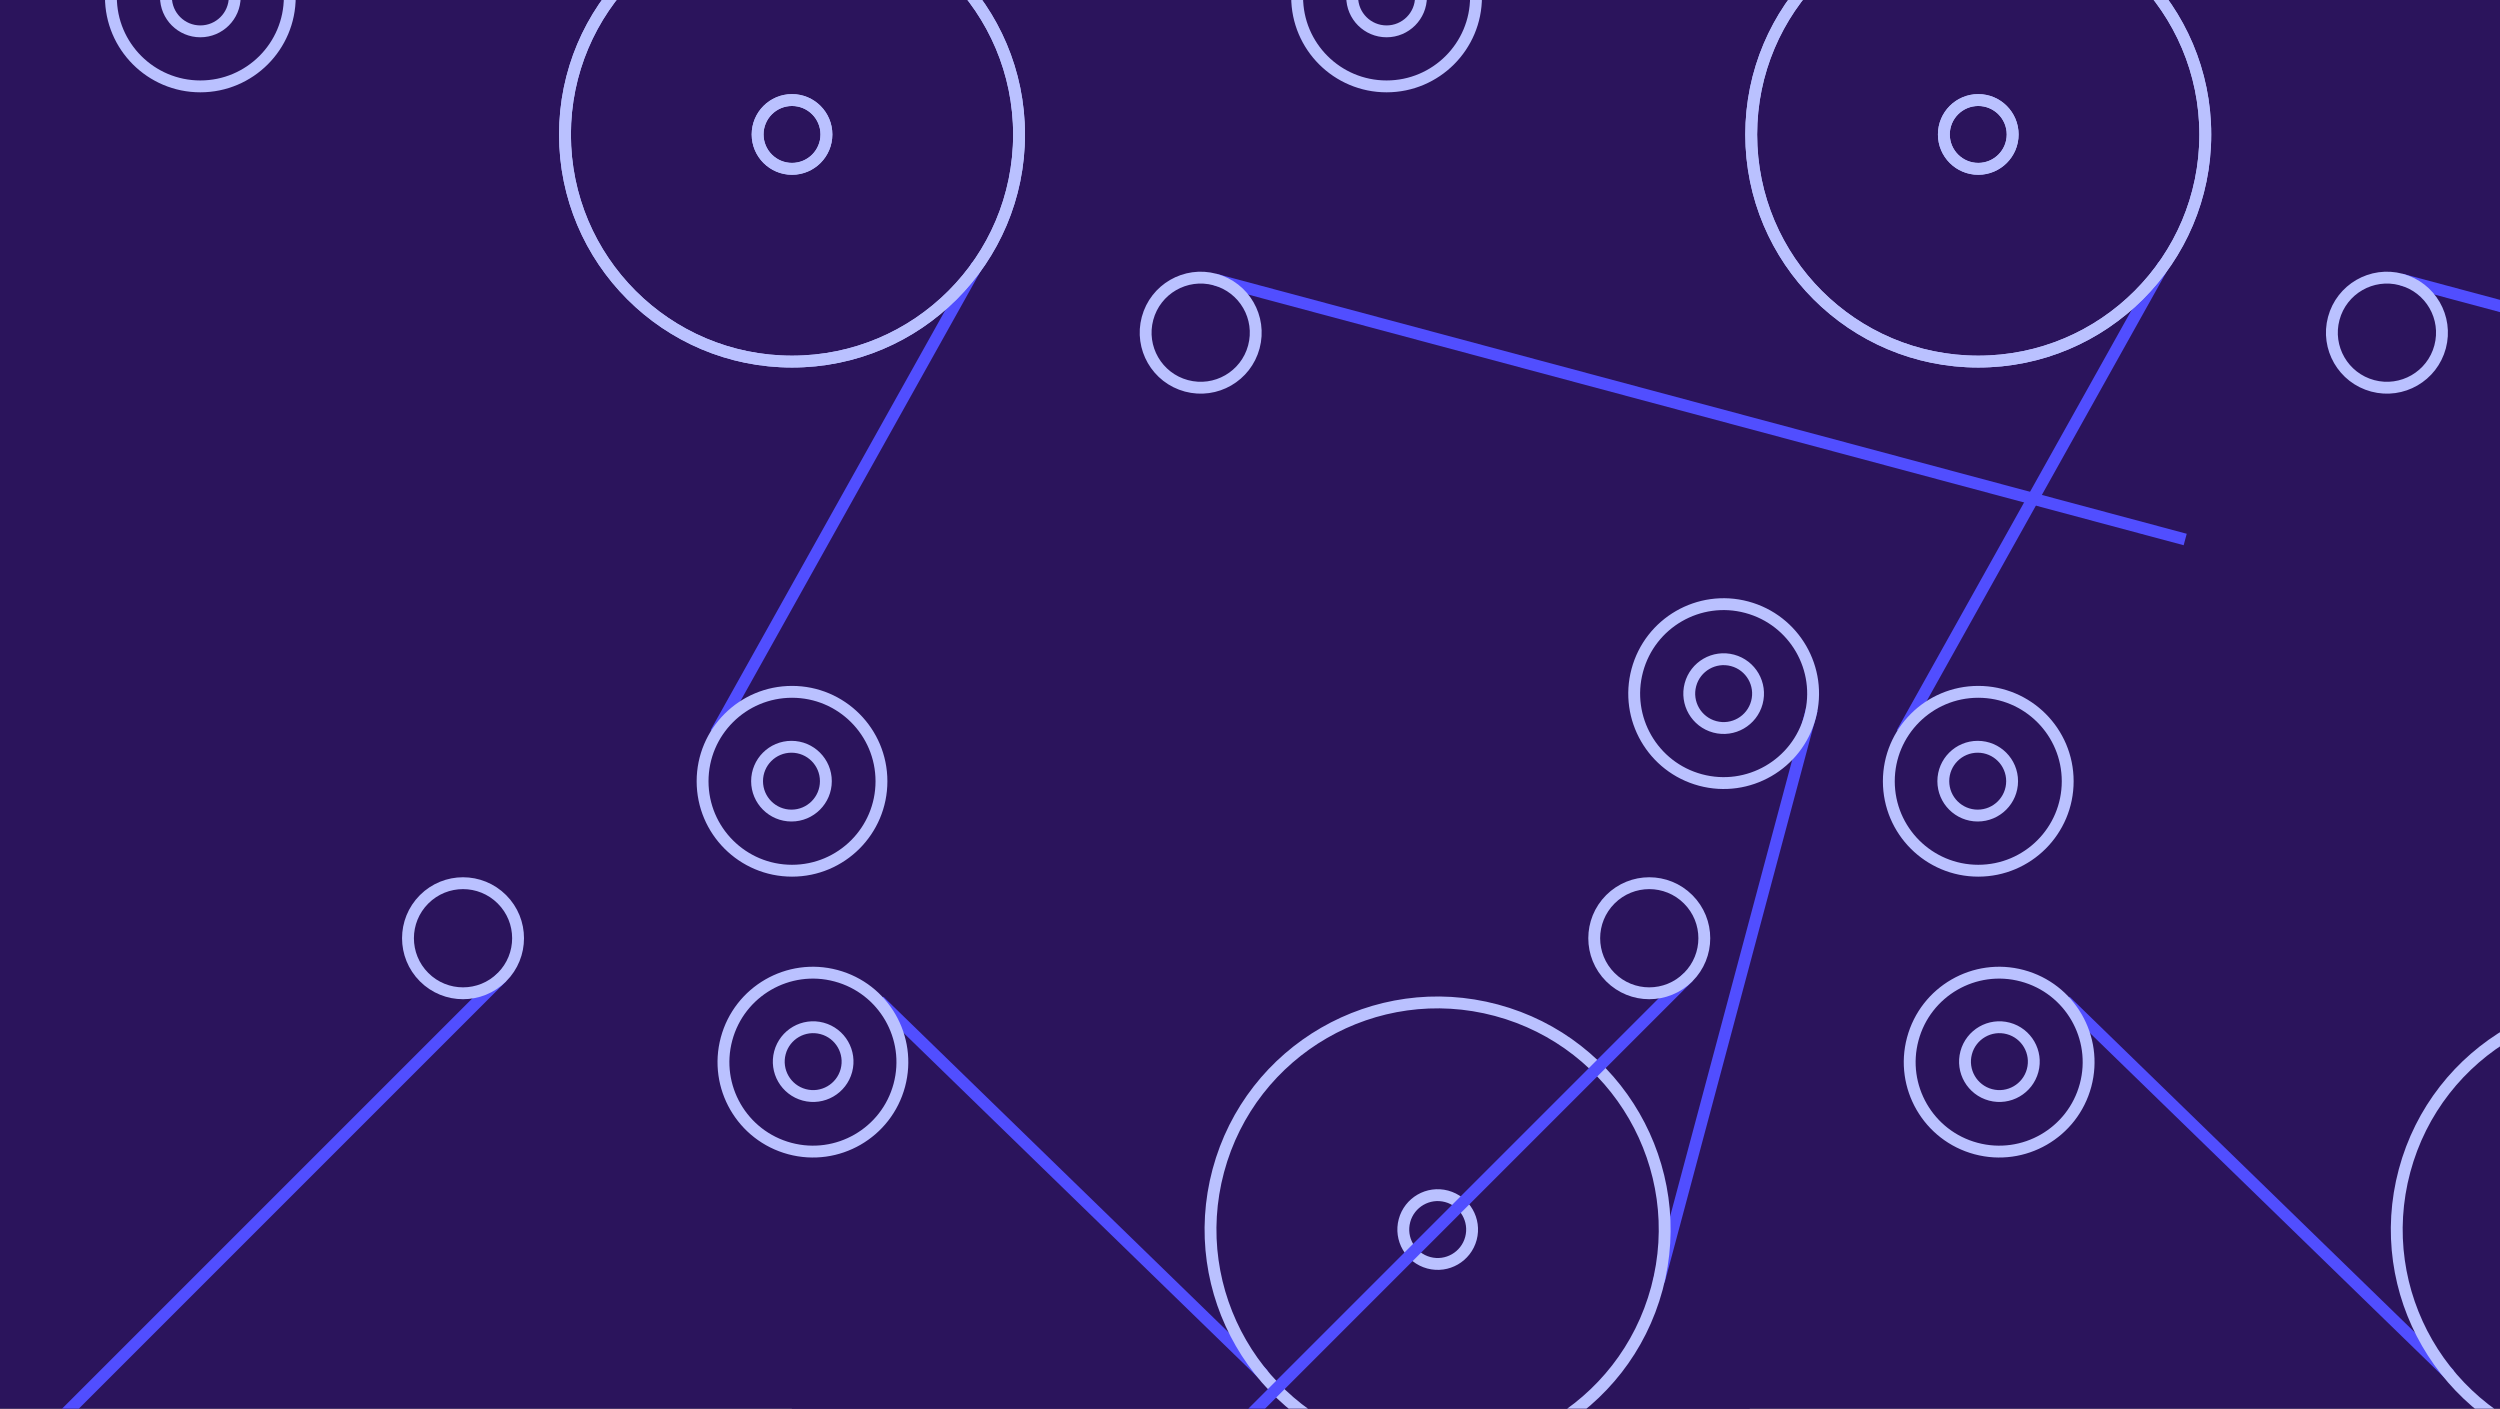 <svg width="843" height="475" viewBox="0 0 843 475" fill="none" xmlns="http://www.w3.org/2000/svg">
<g clip-path="url(#clip0_2346_6141)">
<rect width="843" height="475" fill="#413A4D"/>
<path d="M590 569L590 -252L-133 -252L-133 569L590 569Z" fill="#2B145C"/>
<path d="M990 569L990 -252L267 -252L267 569L990 569Z" fill="#2B145C"/>
<path d="M329.522 89.415L241.364 247.171" stroke="#514EFF" stroke-width="4" stroke-linejoin="round"/>
<path d="M267.069 121.928C224.788 121.928 190.511 87.65 190.511 45.37C190.511 3.089 224.788 -31.189 267.069 -31.189C309.35 -31.189 343.627 3.089 343.627 45.37C343.627 87.65 309.35 121.928 267.069 121.928Z" stroke="#BAC1FF" stroke-width="4" stroke-linejoin="round"/>
<path d="M255.47 45.336C255.47 51.742 260.663 56.936 267.069 56.936C273.476 56.936 278.669 51.742 278.669 45.336C278.669 38.93 273.476 33.736 267.069 33.736C260.663 33.736 255.47 38.93 255.47 45.336Z" stroke="#BAC1FF" stroke-width="4" stroke-linejoin="round"/>
<path d="M267.069 121.928C224.788 121.928 190.511 87.65 190.511 45.37C190.511 3.089 224.788 -31.189 267.069 -31.189C309.35 -31.189 343.627 3.089 343.627 45.37C343.627 87.65 309.35 121.928 267.069 121.928Z" stroke="#BAC1FF" stroke-width="4" stroke-linejoin="round"/>
<path d="M255.47 45.336C255.47 51.742 260.663 56.936 267.069 56.936C273.476 56.936 278.669 51.742 278.669 45.336C278.669 38.93 273.476 33.736 267.069 33.736C260.663 33.736 255.47 38.93 255.47 45.336Z" stroke="#BAC1FF" stroke-width="4" stroke-linejoin="round"/>
<path d="M255.284 263.41C255.284 269.817 260.477 275.01 266.884 275.01C273.29 275.01 278.483 269.817 278.483 263.41C278.483 257.004 273.29 251.811 266.884 251.811C260.477 251.811 255.284 257.004 255.284 263.41Z" stroke="#BAC1FF" stroke-width="4" stroke-linejoin="round"/>
<path d="M55.954 -1.028C55.954 5.378 61.148 10.572 67.554 10.572C73.96 10.572 79.154 5.378 79.154 -1.028C79.154 -7.435 73.96 -12.628 67.554 -12.628C61.148 -12.628 55.954 -7.435 55.954 -1.028Z" stroke="#BAC1FF" stroke-width="4" stroke-linejoin="round"/>
<path d="M236.911 263.445C236.911 280.102 250.413 293.605 267.07 293.605C283.726 293.605 297.229 280.102 297.229 263.445C297.229 246.789 283.726 233.286 267.07 233.286C250.413 233.286 236.911 246.789 236.911 263.445Z" stroke="#BAC1FF" stroke-width="4" stroke-linejoin="round"/>
<path d="M37.395 -1.029C37.395 15.627 50.898 29.13 67.555 29.13C84.211 29.13 97.714 15.627 97.714 -1.029C97.714 -17.686 84.211 -31.189 67.555 -31.189C50.898 -31.189 37.395 -17.686 37.395 -1.029Z" stroke="#BAC1FF" stroke-width="4" stroke-linejoin="round"/>
<path d="M426.052 463.52L296.489 337.535" stroke="#514EFF" stroke-width="4" stroke-linejoin="round"/>
<path d="M559.391 431.998L610.939 239.257" stroke="#514EFF" stroke-width="4" stroke-linejoin="round"/>
<path d="M410.81 394.78C421.754 353.939 463.734 329.702 504.574 340.645C545.415 351.588 569.652 393.569 558.709 434.409C547.766 475.249 505.785 499.487 464.945 488.544C424.105 477.601 399.867 435.62 410.81 394.78Z" stroke="#BAC1FF" stroke-width="4" stroke-linejoin="round"/>
<path d="M487.795 403.398C481.607 401.74 475.246 405.413 473.588 411.601C471.93 417.789 475.602 424.149 481.79 425.807C487.978 427.465 494.339 423.793 495.997 417.605C497.655 411.417 493.983 405.057 487.795 403.398Z" stroke="#BAC1FF" stroke-width="4" stroke-linejoin="round"/>
<path d="M277.2 346.776C271.012 345.118 264.652 348.791 262.994 354.979C261.336 361.167 265.008 367.527 271.196 369.185C277.384 370.843 283.745 367.171 285.403 360.983C287.061 354.795 283.388 348.434 277.2 346.776Z" stroke="#BAC1FF" stroke-width="4" stroke-linejoin="round"/>
<path d="M584.219 222.682C578.031 221.024 571.67 224.696 570.012 230.884C568.354 237.072 572.026 243.432 578.214 245.091C584.403 246.749 590.763 243.076 592.421 236.888C594.079 230.7 590.407 224.34 584.219 222.682Z" stroke="#BAC1FF" stroke-width="4" stroke-linejoin="round"/>
<path d="M281.922 329.02C265.833 324.709 249.296 334.257 244.984 350.346C240.673 366.435 250.221 382.972 266.31 387.283C282.399 391.594 298.937 382.046 303.248 365.957C307.559 349.868 298.011 333.331 281.922 329.02Z" stroke="#BAC1FF" stroke-width="4" stroke-linejoin="round"/>
<path d="M589.022 204.754C572.933 200.443 556.396 209.991 552.085 226.08C547.774 242.169 557.321 258.706 573.41 263.017C589.499 267.328 606.037 257.781 610.348 241.692C614.659 225.603 605.111 209.065 589.022 204.754Z" stroke="#BAC1FF" stroke-width="4" stroke-linejoin="round"/>
<path d="M409.676 94.253L736.846 181.918" stroke="#514EFF" stroke-width="4" stroke-linejoin="round"/>
<path d="M386.945 107.376C389.599 97.471 399.771 91.598 409.676 94.252C419.581 96.906 425.454 107.078 422.8 116.983C420.146 126.888 409.974 132.761 400.069 130.107C390.164 127.453 384.291 117.281 386.945 107.376Z" stroke="#BAC1FF" stroke-width="4" stroke-linejoin="round"/>
<path d="M169.256 329.495L-70.249 569" stroke="#514EFF" stroke-width="4" stroke-linejoin="round"/>
<path d="M169.256 303.249C176.507 310.499 176.507 322.245 169.256 329.496C162.006 336.746 150.26 336.746 143.009 329.496C135.759 322.245 135.759 310.499 143.009 303.249C150.26 295.998 162.006 295.998 169.256 303.249Z" stroke="#BAC1FF" stroke-width="4" stroke-linejoin="round"/>
<path d="M729.522 89.415L641.364 247.171" stroke="#514EFF" stroke-width="4" stroke-linejoin="round"/>
<path d="M667.069 121.928C624.788 121.928 590.511 87.65 590.511 45.37C590.511 3.089 624.788 -31.189 667.069 -31.189C709.35 -31.189 743.627 3.089 743.627 45.37C743.627 87.65 709.35 121.928 667.069 121.928Z" stroke="#BAC1FF" stroke-width="4" stroke-linejoin="round"/>
<path d="M655.47 45.336C655.47 51.742 660.663 56.936 667.069 56.936C673.476 56.936 678.669 51.742 678.669 45.336C678.669 38.93 673.476 33.736 667.069 33.736C660.663 33.736 655.47 38.93 655.47 45.336Z" stroke="#BAC1FF" stroke-width="4" stroke-linejoin="round"/>
<path d="M667.069 121.928C624.788 121.928 590.511 87.65 590.511 45.37C590.511 3.089 624.788 -31.189 667.069 -31.189C709.35 -31.189 743.627 3.089 743.627 45.37C743.627 87.65 709.35 121.928 667.069 121.928Z" stroke="#BAC1FF" stroke-width="4" stroke-linejoin="round"/>
<path d="M655.47 45.336C655.47 51.742 660.663 56.936 667.069 56.936C673.476 56.936 678.669 51.742 678.669 45.336C678.669 38.93 673.476 33.736 667.069 33.736C660.663 33.736 655.47 38.93 655.47 45.336Z" stroke="#BAC1FF" stroke-width="4" stroke-linejoin="round"/>
<path d="M655.284 263.41C655.284 269.817 660.477 275.01 666.884 275.01C673.29 275.01 678.483 269.817 678.483 263.41C678.483 257.004 673.29 251.811 666.884 251.811C660.477 251.811 655.284 257.004 655.284 263.41Z" stroke="#BAC1FF" stroke-width="4" stroke-linejoin="round"/>
<path d="M455.954 -1.028C455.954 5.378 461.148 10.572 467.554 10.572C473.96 10.572 479.154 5.378 479.154 -1.028C479.154 -7.435 473.96 -12.628 467.554 -12.628C461.148 -12.628 455.954 -7.435 455.954 -1.028Z" stroke="#BAC1FF" stroke-width="4" stroke-linejoin="round"/>
<path d="M636.911 263.445C636.911 280.102 650.413 293.605 667.07 293.605C683.726 293.605 697.229 280.102 697.229 263.445C697.229 246.789 683.726 233.286 667.07 233.286C650.413 233.286 636.911 246.789 636.911 263.445Z" stroke="#BAC1FF" stroke-width="4" stroke-linejoin="round"/>
<path d="M437.395 -1.029C437.395 15.627 450.898 29.13 467.555 29.13C484.211 29.13 497.714 15.627 497.714 -1.029C497.714 -17.686 484.211 -31.189 467.555 -31.189C450.898 -31.189 437.395 -17.686 437.395 -1.029Z" stroke="#BAC1FF" stroke-width="4" stroke-linejoin="round"/>
<path d="M826.052 463.52L696.489 337.535" stroke="#514EFF" stroke-width="4" stroke-linejoin="round"/>
<path d="M810.81 394.78C821.754 353.939 863.734 329.702 904.574 340.645C945.415 351.588 969.652 393.569 958.709 434.409C947.766 475.249 905.785 499.487 864.945 488.544C824.105 477.601 799.867 435.62 810.81 394.78Z" stroke="#BAC1FF" stroke-width="4" stroke-linejoin="round"/>
<path d="M677.2 346.776C671.012 345.118 664.652 348.791 662.994 354.979C661.336 361.167 665.008 367.527 671.196 369.185C677.384 370.843 683.745 367.171 685.403 360.983C687.061 354.795 683.388 348.434 677.2 346.776Z" stroke="#BAC1FF" stroke-width="4" stroke-linejoin="round"/>
<path d="M681.922 329.02C665.833 324.709 649.296 334.257 644.984 350.346C640.673 366.435 650.221 382.972 666.31 387.283C682.399 391.594 698.937 382.046 703.248 365.957C707.559 349.868 698.011 333.331 681.922 329.02Z" stroke="#BAC1FF" stroke-width="4" stroke-linejoin="round"/>
<path d="M809.676 94.253L1136.85 181.918" stroke="#514EFF" stroke-width="4" stroke-linejoin="round"/>
<path d="M786.945 107.376C789.599 97.471 799.771 91.598 809.676 94.252C819.581 96.906 825.454 107.078 822.8 116.983C820.146 126.888 809.974 132.761 800.069 130.107C790.164 127.453 784.291 117.281 786.945 107.376Z" stroke="#BAC1FF" stroke-width="4" stroke-linejoin="round"/>
<path d="M569.256 329.495L329.751 569" stroke="#514EFF" stroke-width="4" stroke-linejoin="round"/>
<path d="M569.256 303.249C576.507 310.499 576.507 322.245 569.256 329.496C562.006 336.746 550.26 336.746 543.009 329.496C535.759 322.245 535.759 310.499 543.009 303.249C550.26 295.998 562.006 295.998 569.256 303.249Z" stroke="#BAC1FF" stroke-width="4" stroke-linejoin="round"/>
</g>
<defs>
<clipPath id="clip0_2346_6141">
<rect width="843" height="475" fill="white"/>
</clipPath>
</defs>
</svg>
